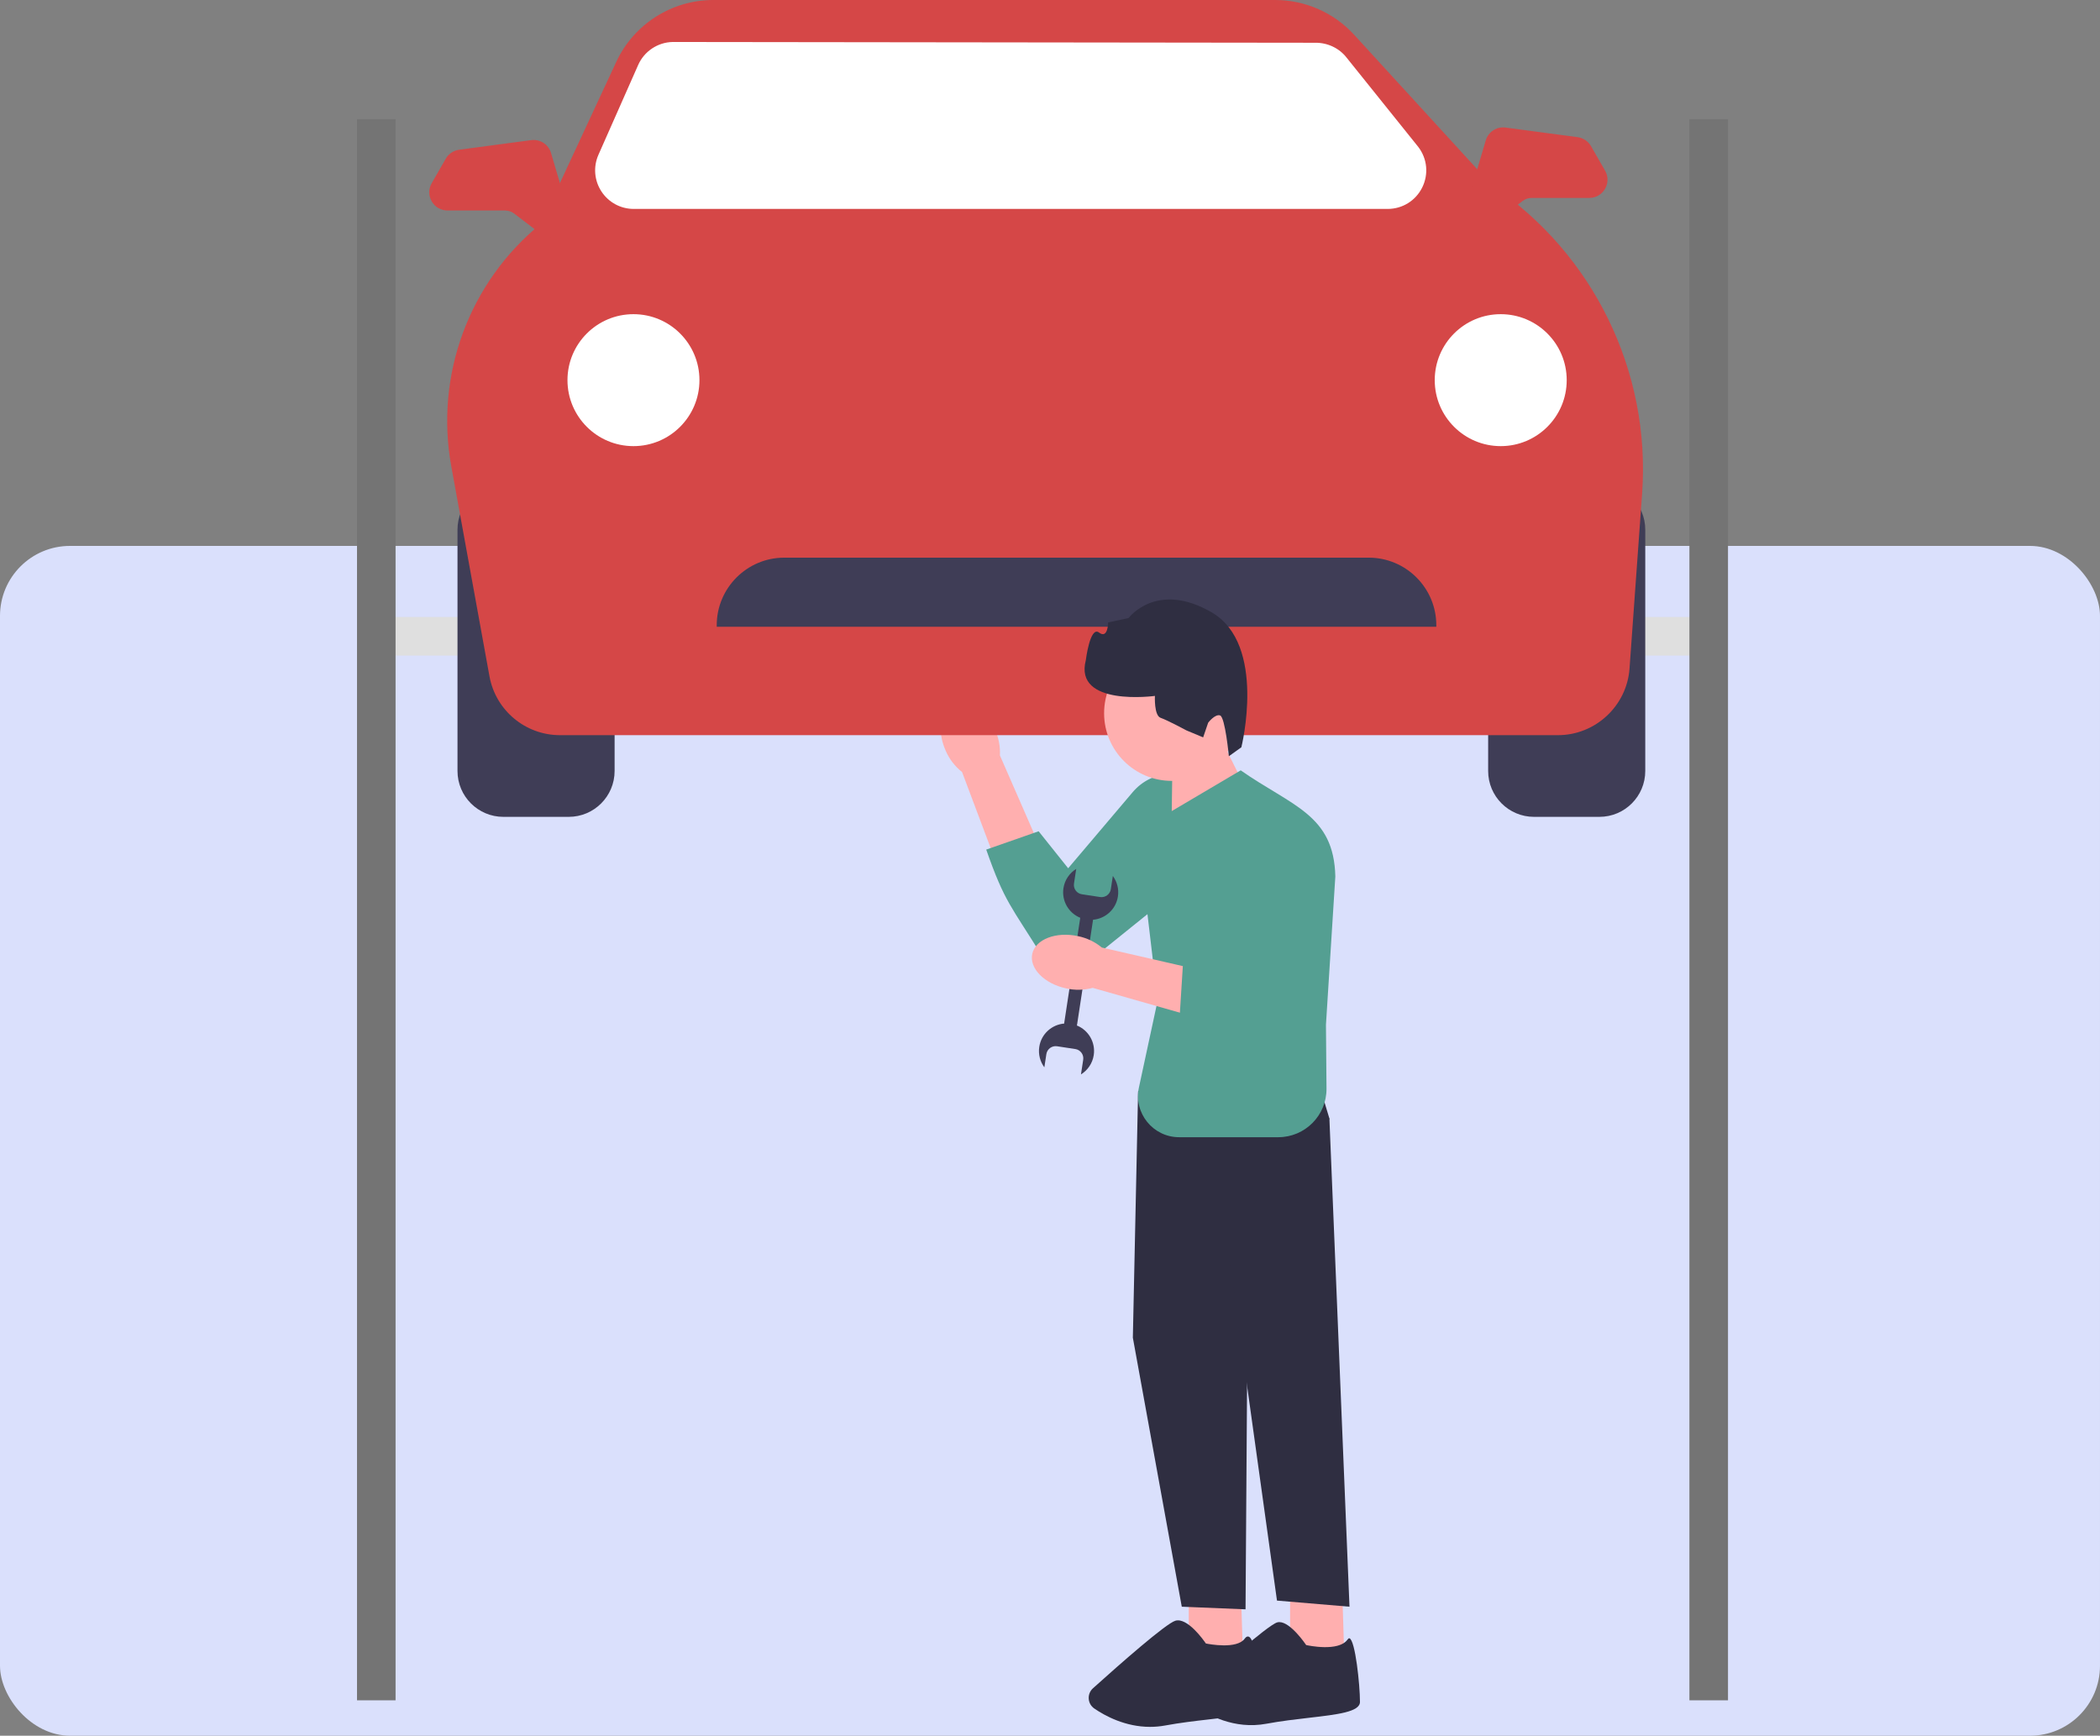 <svg width="300" height="248" viewBox="0 0 300 248" fill="none" xmlns="http://www.w3.org/2000/svg">
<rect x="0" y="0" width="300" height="248" fill="#808080" stroke="none"/>
<rect y="78" width="300" height="170" rx="10" fill="#DAE0FC"/>
<path d="M135.112 107.293C133.79 104.372 134.288 101.315 136.223 100.463C138.159 99.612 140.799 101.29 142.121 104.212C142.666 105.372 142.913 106.646 142.843 107.929L148.282 120.376L142.148 122.838L137.437 110.307C136.421 109.501 135.624 108.468 135.112 107.293Z" fill="#FFAFAF"/>
<path d="M172.701 112.578C176.017 115.704 175.809 121.039 172.26 123.898L154.881 137.901C152.984 139.43 150.169 138.89 148.972 136.768C144.405 129.374 143.544 128.968 140.89 121.39L148.375 118.772L152.596 124.057L161.811 113.186C164.596 109.9 169.567 109.623 172.701 112.578Z" fill="#549F92"/>
<path d="M105.599 93.67V88.16H51V93.67H105.599Z" fill="#DFDFDF"/>
<path d="M243.851 93.67V88.16H189.252V93.67H243.851Z" fill="#DFDFDF"/>
<path d="M81.246 69.129H71.912C68.291 69.129 65.357 72.064 65.357 75.684V110.157C65.357 113.777 68.291 116.712 71.912 116.712H81.246C84.866 116.712 87.801 113.777 87.801 110.157V75.684C87.801 72.064 84.866 69.129 81.246 69.129Z" fill="#3F3D56"/>
<path d="M228.483 69.129H219.148C215.528 69.129 212.593 72.064 212.593 75.684V110.157C212.593 113.777 215.528 116.712 219.148 116.712H228.483C232.103 116.712 235.038 113.777 235.038 110.157V75.684C235.038 72.064 232.103 69.129 228.483 69.129Z" fill="#3F3D56"/>
<path d="M222.566 105.041H80.007C75.051 105.041 70.81 101.501 69.924 96.625L64.472 66.64C62.101 53.6 67.014 40.314 77.295 31.954L88.045 8.825C90.537 3.464 95.967 0 101.879 0H182.183C186.452 0 190.554 1.806 193.436 4.955L213.19 26.538C227.641 36.276 235.84 53.119 234.589 70.501L232.789 95.527C232.405 100.862 227.915 105.041 222.566 105.041Z" fill="#D54747"/>
<path d="M198.237 29.851H90.532C88.661 29.851 86.935 28.915 85.914 27.348C84.894 25.781 84.736 23.823 85.493 22.113L91.17 9.278C92.034 7.324 93.972 6.037 96.106 5.998L187.922 6.11C189.67 6.098 191.34 6.885 192.4 8.27L202.612 20.993C203.896 22.67 204.112 24.888 203.177 26.782C202.241 28.675 200.348 29.851 198.237 29.851Z" fill="white"/>
<path d="M214.389 63.743C219.595 63.743 223.816 59.522 223.816 54.316C223.816 49.11 219.595 44.889 214.389 44.889C209.183 44.889 204.962 49.11 204.962 54.316C204.962 59.522 209.183 63.743 214.389 63.743Z" fill="white"/>
<path d="M90.495 63.743C95.701 63.743 99.921 59.522 99.921 54.316C99.921 49.11 95.701 44.889 90.495 44.889C85.288 44.889 81.068 49.11 81.068 54.316C81.068 59.522 85.288 63.743 90.495 63.743Z" fill="white"/>
<path d="M205.187 89.554H102.39V89.329C102.39 84.008 106.72 79.678 112.041 79.678H195.535C200.857 79.678 205.187 84.008 205.187 89.329V89.554Z" fill="#3F3D56"/>
<path d="M78.806 33.931C78.249 33.931 77.692 33.754 77.224 33.396L73.46 30.519C73.087 30.233 72.622 30.076 72.151 30.076H63.932C62.991 30.076 62.148 29.59 61.677 28.776C61.206 27.962 61.205 26.99 61.673 26.174L63.679 22.679C64.08 21.98 64.796 21.5 65.594 21.393L75.877 20.022C77.159 19.852 78.353 20.627 78.719 21.865L81.304 30.587C81.588 31.548 81.29 32.6 80.543 33.268C80.052 33.709 79.429 33.931 78.806 33.931Z" fill="#D54747"/>
<path d="M212.162 32.136C211.538 32.136 210.916 31.913 210.424 31.473C209.678 30.804 209.379 29.752 209.664 28.792L212.248 20.069C212.615 18.83 213.81 18.053 215.09 18.227L225.374 19.598C226.172 19.704 226.888 20.185 227.289 20.883L229.295 24.379C229.763 25.194 229.761 26.167 229.29 26.98C228.819 27.794 227.976 28.28 227.036 28.28H218.817C218.346 28.28 217.881 28.438 217.507 28.723L213.744 31.601C213.276 31.959 212.718 32.136 212.162 32.136Z" fill="#D54747"/>
<path d="M56.511 17.031H51.001V242.941H56.511V17.031Z" fill="#747474"/>
<path d="M246.856 17.031H241.346V242.941H246.856V17.031Z" fill="#747474"/>
<path d="M184.297 226.072V236.305L192.034 236.554L191.712 226.072H184.297Z" fill="#FFAFAF"/>
<path d="M182.766 231.766C182.662 231.766 182.559 231.78 182.46 231.808C181.064 232.207 172.981 239.423 170.537 241.625C170.235 241.897 170.075 242.285 170.097 242.691C170.119 243.094 170.32 243.461 170.648 243.697C172.501 245.032 176.298 247.144 180.906 246.29C183.025 245.898 185.163 245.651 187.05 245.433C191.09 244.967 194.281 244.598 194.281 243.168C194.281 240.742 193.613 234.347 192.776 234.079C192.7 234.056 192.612 234.114 192.51 234.256C191.229 236.05 186.828 235.095 186.641 235.054L186.592 235.043L186.565 235.002C186.542 234.967 184.387 231.766 182.766 231.766Z" fill="#2F2E41"/>
<path d="M169.823 226.072V236.305L177.56 236.554L177.237 226.072H169.823Z" fill="#FFAFAF"/>
<path d="M166.703 152.822L162.585 155.941L161.836 191.132L168.825 229.566L177.934 229.941L178.184 193.253L189.914 159.81L187.543 151.948L166.703 152.822Z" fill="#2F2E41"/>
<path d="M185.92 158.812L189.914 159.81L192.784 229.566L182.426 228.693L175.563 179.402L185.92 158.812Z" fill="#2F2E41"/>
<path d="M164.298 246.735C160.748 246.735 157.863 245.166 156.322 244.108C155.857 243.788 155.569 243.281 155.532 242.716C155.495 242.145 155.717 241.599 156.142 241.217C159.966 237.777 166.58 231.949 167.916 231.568C169.646 231.072 171.969 234.382 172.268 234.821C172.751 234.92 176.713 235.677 177.831 234.111C178.045 233.813 178.245 233.799 178.376 233.841C179.571 234.224 180.054 241.915 180.054 243.168C180.054 244.821 176.929 245.182 172.603 245.681C170.72 245.898 168.586 246.145 166.475 246.535C165.727 246.674 164.999 246.735 164.298 246.735Z" fill="#2F2E41"/>
<path d="M175.26 107.242L178.103 112.969L167.359 118.158L167.491 108.977L175.26 107.242Z" fill="#FFAFAF"/>
<path d="M167.397 111.574C172.736 111.574 177.064 107.246 177.064 101.906C177.064 96.567 172.736 92.239 167.397 92.239C162.057 92.239 157.729 96.567 157.729 101.906C157.729 107.246 162.057 111.574 167.397 111.574Z" fill="#FFAFAF"/>
<path d="M167.331 115.925L177.244 110.068C184.514 115.166 190.569 116.359 190.761 125.237L189.422 146.415L189.5 155.535C189.533 159.364 186.438 162.485 182.609 162.485H168.454C164.708 162.485 161.918 159.029 162.706 155.367L165.379 142.96L162.525 118.779L167.331 115.925Z" fill="#549F92"/>
<path d="M177.338 106.771L175.551 108.051C175.551 108.051 175.025 102.47 174.299 102.222C173.573 101.975 172.594 103.261 172.594 103.261L171.879 105.356L169.515 104.371C169.515 104.371 166.777 102.896 165.809 102.566C164.842 102.236 164.988 99.432 164.988 99.432C164.988 99.432 153.372 101.022 155.118 94.326C155.118 94.326 155.719 89.4 157.005 90.379C158.291 91.358 158.308 88.933 158.308 88.933L161.223 88.307C161.223 88.307 165.222 82.92 173.111 87.503C180.999 92.086 177.338 106.771 177.338 106.771Z" fill="#2F2E41"/>
<path d="M157.162 128.17L154.55 127.772C153.821 127.661 153.315 126.973 153.427 126.244L153.746 124.149C152.798 124.735 152.102 125.715 151.921 126.903C151.642 128.736 152.677 130.462 154.321 131.134L152.036 146.134C152.03 146.172 152.031 146.208 152.03 146.246C150.256 146.393 148.748 147.734 148.468 149.571C148.304 150.648 148.593 151.689 149.192 152.501L149.48 150.614C149.591 149.884 150.278 149.379 151.008 149.49L153.619 149.888C154.349 149.999 154.854 150.686 154.743 151.416L154.424 153.511C155.372 152.925 156.068 151.944 156.249 150.756C156.528 148.92 155.488 147.19 153.838 146.521C153.848 146.485 153.861 146.45 153.866 146.413L156.151 131.413C157.92 131.261 159.423 129.921 159.702 128.089C159.866 127.012 159.577 125.971 158.978 125.159L158.69 127.046C158.579 127.775 157.891 128.281 157.162 128.17Z" fill="#3F3D56"/>
<path d="M152.298 141.221C149.164 140.547 147.002 138.328 147.469 136.266C147.937 134.203 150.856 133.079 153.991 133.755C155.247 134.007 156.419 134.566 157.409 135.386L170.648 138.419L168.978 144.814L156.103 141.146C154.851 141.483 153.547 141.509 152.298 141.221Z" fill="#FFAFAF"/>
<path d="M178.907 114.152C183.393 113.347 187.557 116.687 187.745 121.241L188.661 143.541C188.761 145.975 186.652 147.916 184.235 147.616C175.575 146.888 176.183 147.775 168.513 145.4L169.026 137.249L176.174 137.141L172.918 123.267C171.934 119.074 174.668 114.913 178.907 114.152Z" fill="#549F92"/>
</svg>
